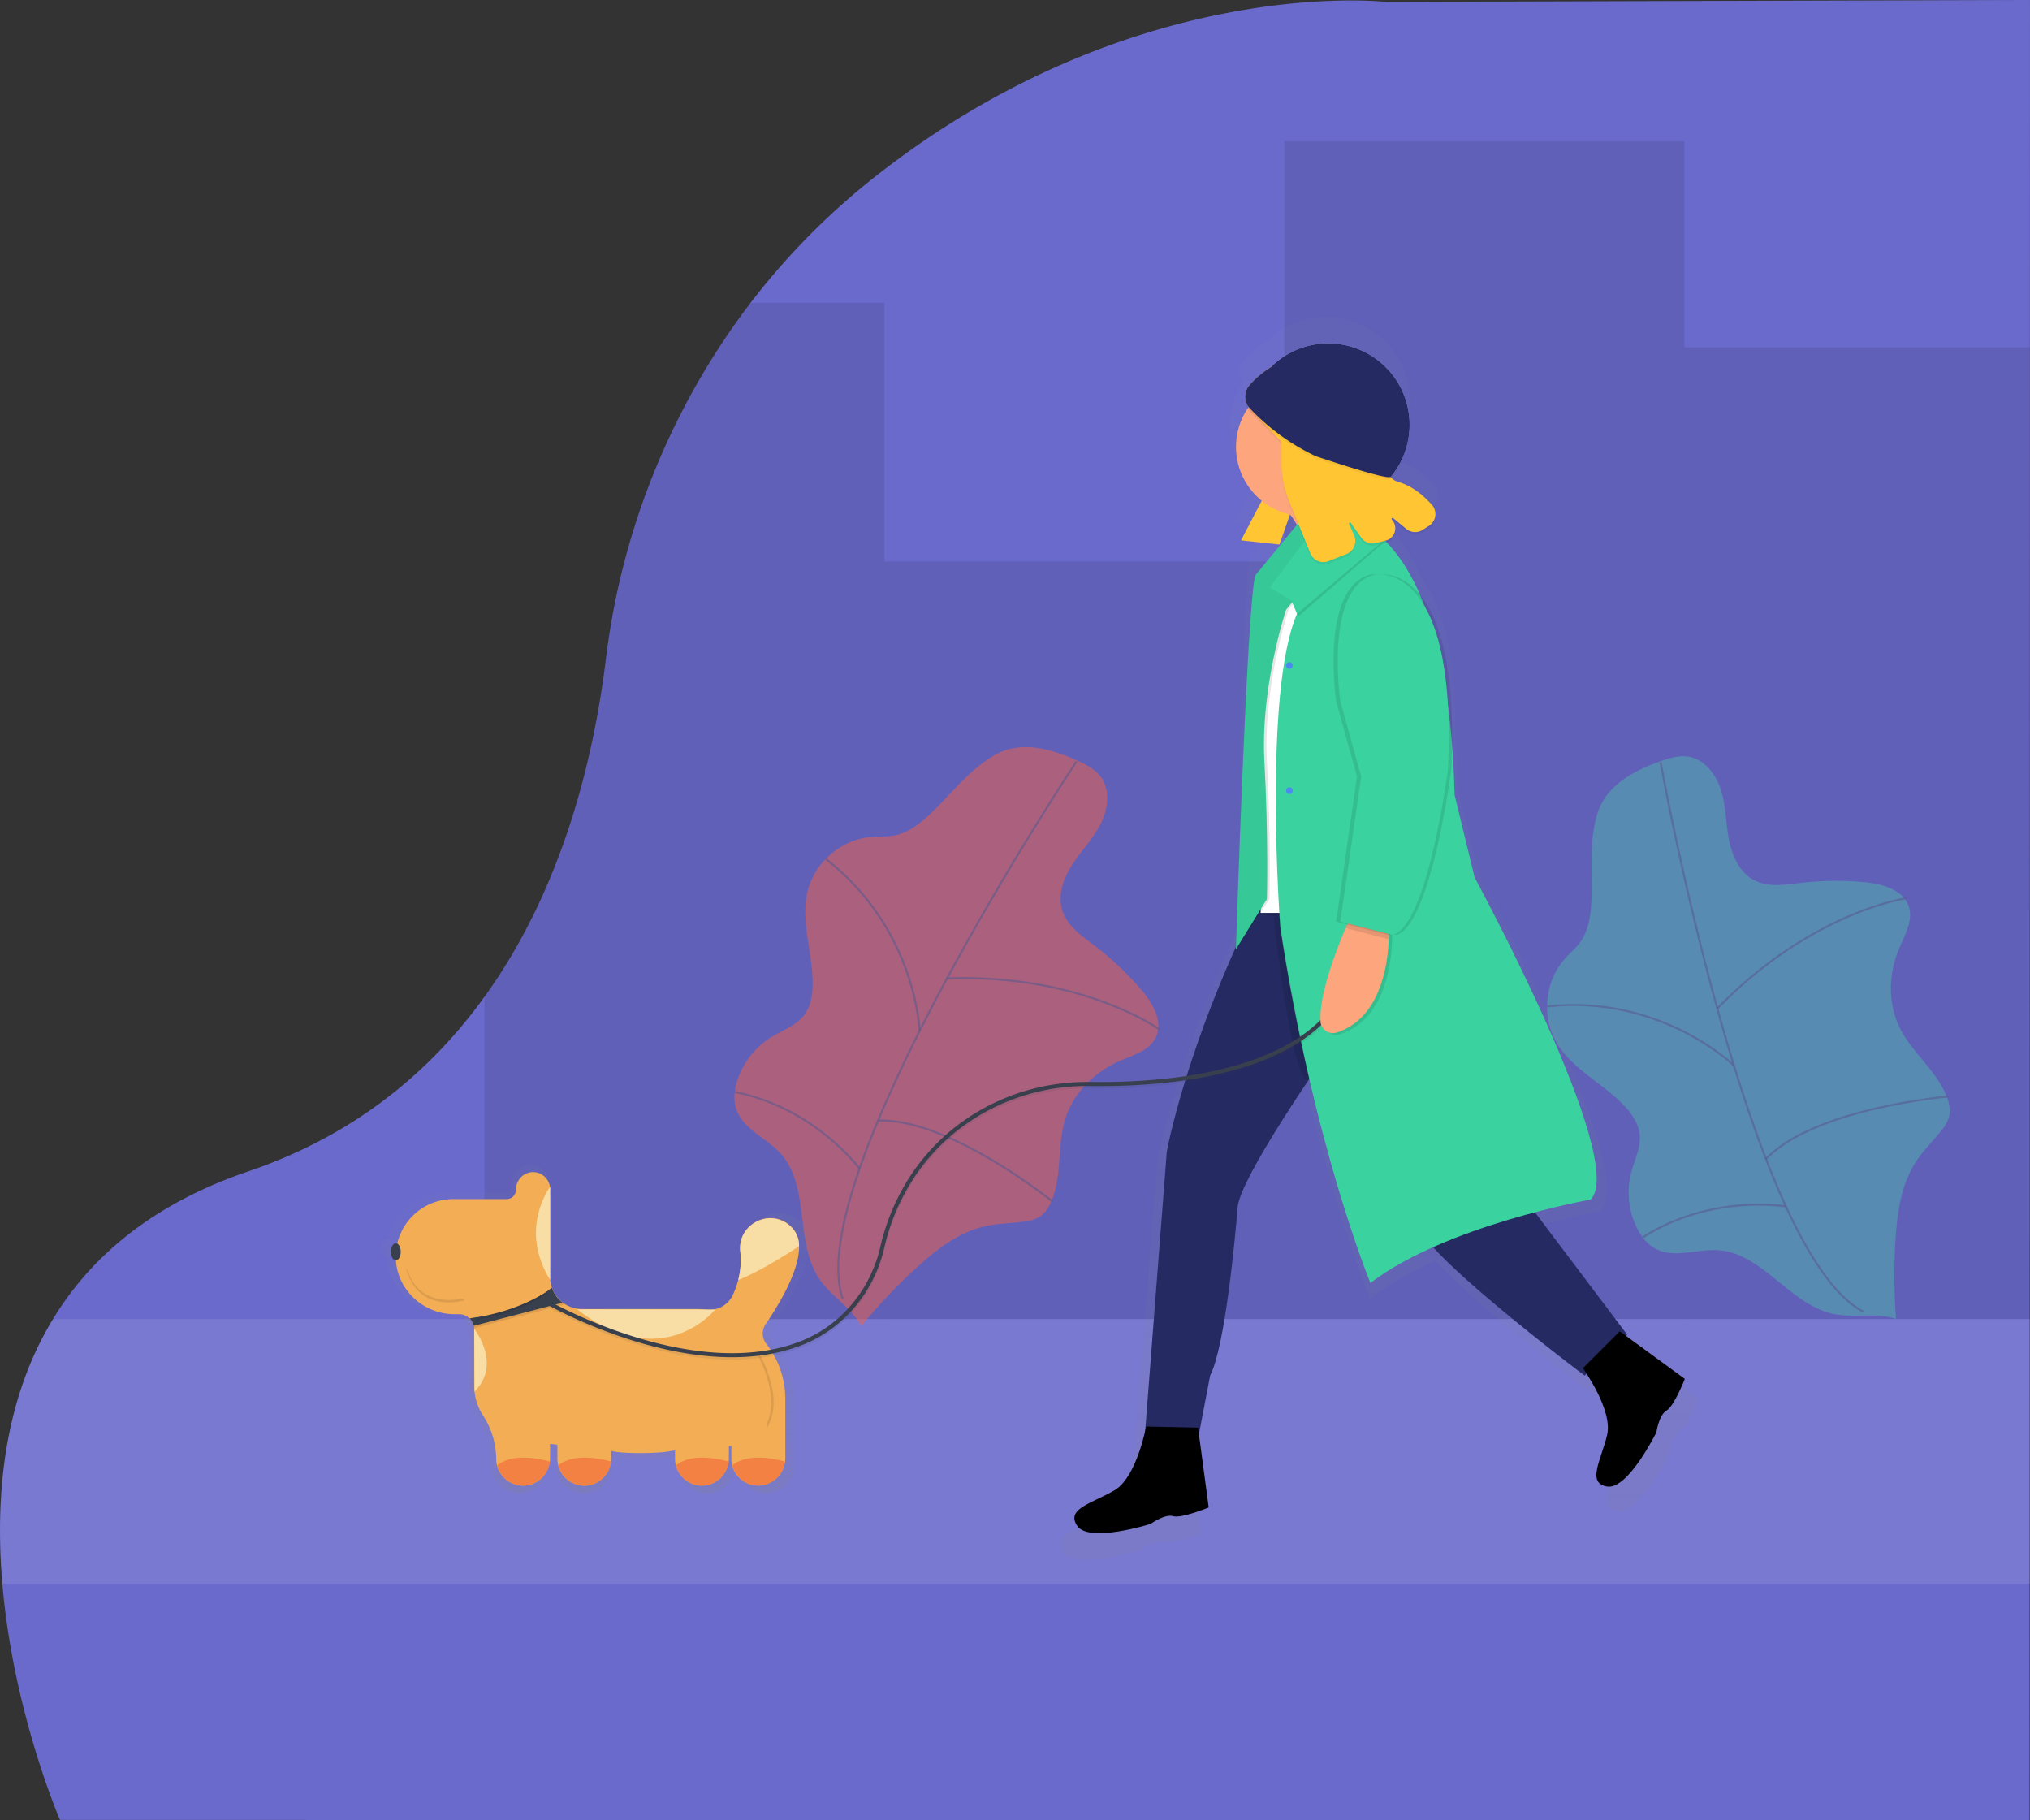 <svg id="055a5eb0-e5a3-4ad7-84a8-12c99e7e9f01" data-name="Layer 1" xmlns="http://www.w3.org/2000/svg" xmlns:xlink="http://www.w3.org/1999/xlink" width="1004.92" height="901" viewBox="0 0 1004.92 901"><rect x="0" y="0" width="1004.92" height="901" fill="#333333" stroke="none"/><defs><linearGradient id="13851b21-5c7e-4418-b79a-29db18fe8daa" x1="152.96" y1="771.64" x2="152.96" y2="156.39" gradientTransform="matrix(-1, 0, 0, 1, 1031, 0)" gradientUnits="userSpaceOnUse"><stop offset="0" stop-color="gray" stop-opacity="0.25"/><stop offset="0.54" stop-color="gray" stop-opacity="0.12"/><stop offset="1" stop-color="gray" stop-opacity="0.1"/></linearGradient><linearGradient id="36e805f1-701a-4052-9419-0c258f0605d2" x1="540.11" y1="738.57" x2="540.11" y2="575.92" xlink:href="#13851b21-5c7e-4418-b79a-29db18fe8daa"/><linearGradient id="e2c2fbe9-0b78-481b-99d3-eb0cac34f896" x1="456.49" y1="738.57" x2="456.49" y2="724.03" xlink:href="#13851b21-5c7e-4418-b79a-29db18fe8daa"/><linearGradient id="7181eea6-28e0-433c-8cae-ec0462d141c8" x1="485.72" y1="738.57" x2="485.72" y2="724.03" xlink:href="#13851b21-5c7e-4418-b79a-29db18fe8daa"/><linearGradient id="5656dd3f-7f87-4a40-a69f-23eccab34561" x1="546.71" y1="738.57" x2="546.71" y2="724.03" xlink:href="#13851b21-5c7e-4418-b79a-29db18fe8daa"/><linearGradient id="39d16d7a-47b7-44eb-88c1-8aa6e460b548" x1="578.48" y1="738.57" x2="578.48" y2="724.03" xlink:href="#13851b21-5c7e-4418-b79a-29db18fe8daa"/><linearGradient id="c14f205e-64fa-4b28-a744-13012914e473" x1="451.29" y1="631.9" x2="451.29" y2="599.87" xlink:href="#13851b21-5c7e-4418-b79a-29db18fe8daa"/><linearGradient id="1bebea28-0460-4cd9-bc0a-e665d5b771dc" x1="514.84" y1="662.35" x2="514.84" y2="647.08" xlink:href="#13851b21-5c7e-4418-b79a-29db18fe8daa"/><linearGradient id="c2d97ed5-1d91-4ec2-a5b3-cfc9efc868a0" x1="568.32" y1="631.83" x2="568.32" y2="583.55" xlink:href="#13851b21-5c7e-4418-b79a-29db18fe8daa"/><linearGradient id="eb06e314-5daa-4ae0-aa31-a160353d288c" x1="600.78" y1="689.69" x2="600.78" y2="657.25" xlink:href="#13851b21-5c7e-4418-b79a-29db18fe8daa"/><linearGradient id="10fc4c8e-7498-415f-a9dc-f7928ce2fa42" x1="581.17" y1="656.92" x2="581.17" y2="637.16" xlink:href="#13851b21-5c7e-4418-b79a-29db18fe8daa"/><linearGradient id="faec5815-a716-485b-96a8-17dbbb23f664" x1="582.35" y1="655.65" x2="582.35" y2="635.89" xlink:href="#13851b21-5c7e-4418-b79a-29db18fe8daa"/><linearGradient id="eb281225-b543-4fdd-8cd3-225987fa4297" x1="584.77" y1="652.62" x2="584.77" y2="638.43" xlink:href="#13851b21-5c7e-4418-b79a-29db18fe8daa"/><linearGradient id="35794b7d-5b4c-4402-8f0c-7492ed86ed21" x1="584.77" y1="651.35" x2="584.77" y2="637.16" xlink:href="#13851b21-5c7e-4418-b79a-29db18fe8daa"/><linearGradient id="c90e4e99-96ce-4034-b77f-58d530635c23" x1="616.75" y1="639.33" x2="616.75" y2="621.67" xlink:href="#13851b21-5c7e-4418-b79a-29db18fe8daa"/><linearGradient id="f2b29823-73e0-48ff-a121-000f1b936fd6" x1="616.75" y1="638.06" x2="616.75" y2="620.4" xlink:href="#13851b21-5c7e-4418-b79a-29db18fe8daa"/><linearGradient id="ef67873b-00d1-4308-8138-c7cc1ce3218b" x1="644.7" y1="621.67" x2="644.7" y2="612.77" gradientTransform="matrix(-1, 0, 0, 1, 835.92, 0.5)" xlink:href="#13851b21-5c7e-4418-b79a-29db18fe8daa"/><linearGradient id="e636516c-e96e-4578-9089-e429e8bd23e2" x1="452.99" y1="708.71" x2="452.99" y2="668.05" xlink:href="#13851b21-5c7e-4418-b79a-29db18fe8daa"/><linearGradient id="59f2d954-65e8-4adc-a706-b284af943401" x1="454.26" y1="708.71" x2="454.26" y2="668.05" xlink:href="#13851b21-5c7e-4418-b79a-29db18fe8daa"/></defs><title>modern woman</title><path d="M196.23,783.27c5.46,64,28.56,117,28.56,117l975,.22.2-901L881,.43S755.8-13.94,627.45,87.6q-6,4.75-11.79,9.77a350.13,350.13,0,0,0-49,52A363,363,0,0,0,495,325.78c-6.19,50.26-21.88,114.14-60.07,167.07q-2,2.71-4,5.4c-26.34,34.57-62.75,64-113,81.05-47.54,16.15-77.93,42.33-96.57,73C196.82,692.48,192.56,740.36,196.23,783.27Z" transform="translate(-195.08 0.5)" fill="#6a6acd"/><rect x="833.82" y="171.89" width="171" height="481" opacity="0.1"/><rect x="632.9" y="277.39" width="198" height="375" transform="translate(1268.72 930.27) rotate(-180)" opacity="0.1"/><path d="M434.9,492.91V652.39h198v-503H566.62a363,363,0,0,0-71.69,176.44C488.75,376.09,473.08,440,434.9,492.91Z" transform="translate(-195.08 0.5)" opacity="0.1"/><rect x="830.9" y="69.39" width="198" height="583" transform="translate(1664.72 722.27) rotate(-180)" opacity="0.1"/><path d="M196.31,783.39H1199.9v-131H221.35C196.88,692.6,192.63,740.48,196.31,783.39Z" transform="translate(-195.08 0.5)" fill="#fff" opacity="0.1"/><g opacity="0.5"><path d="M728.16,375.84c4.44,2,9,4.29,11.87,8.22,4.82,6.56,3.61,15.93-.08,23.19s-9.48,13.22-13.92,20-7.56,15.33-5,23.07,9.7,12.51,16.09,17.37A149.21,149.21,0,0,1,760,489.3c5.75,6.7,11.14,16,7.16,23.86-3.25,6.44-11.14,8.6-17.77,11.47C737,530,726.52,540.31,722.47,553.17c-4.12,13.09-1.54,27.75-6.72,40.46-1.31,3.23-3.22,6.37-6.19,8.21a18.63,18.63,0,0,1-7.17,2.23c-6.41.95-13,.91-19.29,2.28-13.2,2.85-24.35,11.51-34.31,20.63a281.8,281.8,0,0,0-27.39,28.87c-4.85-9.15-14.7-14.6-20.58-23.13-12.5-18.16-4.53-45.93-19.33-62.27-7-7.73-18.47-11.94-21.86-21.8-1.66-4.81-1-10.15.66-15a39.82,39.82,0,0,1,16.76-20.92c5.46-3.34,11.93-5.51,15.9-10.54,3.39-4.3,4.37-10,4.41-15.51.14-15.59-6.25-31.34-2.4-46.45,3.61-14.16,16.83-25.32,31.4-26.5,3.82-.31,7.7,0,11.46-.71,6.26-1.19,11.65-5.11,16.37-9.39,11.32-10.28,20.61-23.71,34.42-31C701.17,366,716,370.35,728.16,375.84Z" transform="translate(-195.08 0.5)" fill="#f55f44"/><path d="M728,376.34s-136.7,205.75-115.75,266" transform="translate(-195.08 0.5)" fill="#f55f44" stroke="#535461" stroke-miterlimit="10" opacity="0.6"/><path d="M769.34,509.21s-38.29-27.81-105.42-25.48" transform="translate(-195.08 0.5)" fill="#f55f44" stroke="#535461" stroke-miterlimit="10" opacity="0.6"/><path d="M650.32,509.8s-1.61-50.45-46.44-85.14" transform="translate(-195.08 0.5)" fill="#f55f44" stroke="#535461" stroke-miterlimit="10" opacity="0.6"/><path d="M716.25,594.3s-51.39-41.54-86.49-40.17" transform="translate(-195.08 0.5)" fill="#f55f44" stroke="#535461" stroke-miterlimit="10" opacity="0.6"/><path d="M620.62,578s-22.15-30.19-61.76-38" transform="translate(-195.08 0.5)" fill="#f55f44" stroke="#535461" stroke-miterlimit="10" opacity="0.6"/></g><g opacity="0.5"><path d="M1016.87,376.33c4.59-1.63,9.46-3.12,14.25-2.29,8,1.4,13.64,9,16,16.79s2.31,16.1,3.83,24.1,5.16,16.29,12.34,20.13,15.66,2.32,23.63,1.4a149.21,149.21,0,0,1,31.47-.29c8.79.85,19.1,3.82,21.68,12.26,2.11,6.9-2.08,13.92-4.88,20.57-5.23,12.43-5.65,27.14.34,39.23,6.09,12.3,18.1,21.1,23.16,33.85,1.28,3.24,2.09,6.83,1.22,10.2a18.63,18.63,0,0,1-3.63,6.58c-4,5.12-8.72,9.63-12.34,15-7.55,11.2-9.6,25.16-10.48,38.64a281.8,281.8,0,0,0,.22,39.79c-9.84-3.24-20.72-.35-30.86-2.44-21.59-4.45-35.07-30-57.06-31.56-10.4-.73-21.59,4.16-30.87-.6-4.52-2.32-7.73-6.65-9.88-11.26a39.82,39.82,0,0,1-2.39-26.7c1.63-6.19,4.8-12.24,4.18-18.61-.53-5.45-3.79-10.26-7.55-14.24C988.54,535.53,973,528.59,965.34,515c-7.2-12.72-5.38-29.93,4.31-40.86,2.54-2.87,5.56-5.33,7.78-8.45,3.69-5.19,4.87-11.75,5.31-18.11,1.05-15.25-1.54-31.38,3.39-46.19C990.61,387.94,1004.27,380.81,1016.87,376.33Z" transform="translate(-195.08 0.5)" fill="#4db6ac"/><path d="M1017.12,376.78s43.77,243.11,100.62,272.1" transform="translate(-195.08 0.5)" fill="none" stroke="#535461" stroke-miterlimit="10" opacity="0.6"/><path d="M1138.91,444.07s-46.88,6.44-93.72,54.59" transform="translate(-195.08 0.5)" fill="none" stroke="#535461" stroke-miterlimit="10" opacity="0.6"/><path d="M1053.43,526.88S1017.34,491.59,961,497.6" transform="translate(-195.08 0.5)" fill="none" stroke="#535461" stroke-miterlimit="10" opacity="0.6"/><path d="M1159.51,542.22s-65.84,5.59-90.22,30.88" transform="translate(-195.08 0.5)" fill="none" stroke="#535461" stroke-miterlimit="10" opacity="0.6"/><path d="M1079.19,596.64s-36.89-6.46-70.9,15.3" transform="translate(-195.08 0.5)" fill="none" stroke="#535461" stroke-miterlimit="10" opacity="0.6"/></g><g opacity="0.5"><path d="M741,749.39c9.37-5.55,14.31-24.08,15.79-30.61l11.17-144.35s8.39-47.77,40.25-115.83c.38-40.52,1.88-168.64,5.51-182.43L835.22,250a49.44,49.44,0,0,0-3.52-5.33h0l-5.5,15.55L806.33,258l10.72-20.49A35.8,35.8,0,0,1,810.32,189a8.81,8.81,0,0,1,.37-11.18,45.82,45.82,0,0,1,11.76-9.77,41.86,41.86,0,0,1,61.06,57.09,9.14,9.14,0,0,0,4.17,2.67c7.52,2.11,13.5,7.43,17.4,11.83a7.24,7.24,0,0,1-1.52,10.91l-3.25,2.07a7.23,7.23,0,0,1-8.48-.52l-6.72-5.55a.53.53,0,0,0-.73.78,6.53,6.53,0,0,1-3.18,10.81l-.14,0,.14.07-.19.16c6,6,12.27,14.82,17.86,27.7,9,10.95,17.19,33.1,16.61,77.57q1,12.15,1.33,26l10.36,42.73S1007,579.6,987.19,599c0,0-12,2.13-28.8,6.58l47.79,63.34-.66.63L1036,691.83s-5.61,14.24-9.5,16.4-5.18,11.22-5.18,11.22-14.68,29.78-25.47,28.06-3-13.81,0-26.76c2.35-10.07-6.53-25.37-10.59-31.67l-1.06,1s-56.74-42.62-78.44-66.47c-11.88,5.28-23.22,11.45-32.49,18.55,0,0-16.31-39.72-31.61-105.49l0,0-.13.2c-13.4,20-35.95,55.08-36.86,66-1.29,15.54-6.47,72.08-14.24,87.19l-5.61,29.35h-.34l5.2,38.92s-14.17,5.8-18.41,4.49-11.69,4-11.69,4-31.66,10-37.88,1S729.52,756.16,741,749.39Z" transform="translate(-195.08 0.5)" fill="url(#13851b21-5c7e-4418-b79a-29db18fe8daa)"/></g><circle cx="657.51" cy="210.25" r="40.06"/><path d="M948.6,591.12l52,69-21.06,20.24s-73-54.81-82.07-72.89a7.26,7.26,0,0,1-.93-3.1C896.57,590.71,948.6,591.12,948.6,591.12Z" transform="translate(-195.08 0.5)" fill="#252a62"/><path d="M852.38,520.09S809,582,807.78,596.9s-6.19,69-13.63,83.42l-5.37,28.08H761.94l10.74-138.76s9.5-54.1,47.08-128.43l47.49,26Z" transform="translate(-195.08 0.5)" fill="#252a62"/><rect x="819.14" y="290.27" width="37.99" height="161.06" transform="translate(1481.19 742.11) rotate(-180)" fill="#fff"/><path d="M823.48,444.52l-16.57,24.8s6.66-169.34,10.79-185l26.84-32.62,9.09,24L833,301.22s-12.8,38-10.74,75.16S823.48,444.52,823.48,444.52Z" transform="translate(-195.08 0.5)" opacity="0.1"/><polygon points="628.39 240.6 614.35 267.44 633.35 269.51 642.85 242.66 628.39 240.6" fill="#ffc533"/><circle cx="646.15" cy="221.19" r="34.28" fill="#fda57d"/><path d="M841.23,268.59s-3.3-11.56-12.39-19.82l32.21-8.26,7.85,17.76Z" transform="translate(-195.08 0.5)" fill="#fda57d"/><path d="M855.69,255s55.75-4.13,59.47,137.93l9.91,40.88s76.4,140.82,57.4,159.41c0,0-71.86,12.8-109,41.3,0,0-28.49-69.38-44.6-175.92,0,0-8.67-116,8.26-155.28l-8.26-19.82Z" transform="translate(-195.08 0.5)" fill="#3ad29f"/><path d="M822.24,444.52l-15.33,24.8s5.42-169.34,9.55-185l26.84-32.62,9.09,24-20.65,25.6s-12.8,38-10.74,75.16S822.24,444.52,822.24,444.52Z" transform="translate(-195.08 0.5)" fill="#3ad29f"/><path d="M822.24,444.52l-15.33,24.8s5.42-169.34,9.55-185l26.84-32.62,9.09,24-20.65,25.6s-12.8,38-10.74,75.16S822.24,444.52,822.24,444.52Z" transform="translate(-195.08 0.5)" opacity="0.05"/><circle cx="638.3" cy="329.39" r="1.65" fill="#4d8af0"/><circle cx="638.3" cy="391.33" r="1.65" fill="#4d8af0"/><path d="M996.92,658.44,1029.13,682s-5.37,13.63-9.09,15.69-5,10.74-5,10.74-14,28.49-24.37,26.84-2.89-13.22,0-25.6-12-33-12-33Z" transform="translate(-195.08 0.5)"/><path d="M788.15,706.1l5.28,39.54s-13.56,5.55-17.62,4.29-11.18,3.85-11.18,3.85-30.29,9.57-36.24,1,7.54-11.23,18.49-17.71,15.58-31.5,15.58-31.5Z" transform="translate(-195.08 0.5)"/><polygon points="686 267.65 643.05 304.81 641.82 303.99 685.18 267.24 686 267.65" opacity="0.1"/><polygon points="673.82 267.24 649.66 262.69 628.6 290.77 640.78 298.13 673.82 267.24" fill="#3ad29f"/><path d="M813.8,202.82l15.66,16.6v10.17A51.09,51.09,0,0,0,833.28,249l10.52,25.66a6.92,6.92,0,0,0,8.95,3.81l8.87-3.51a6.92,6.92,0,0,0,3.78-9.21L862.91,260a.51.51,0,0,1,.89-.5l5.06,7.2a6.92,6.92,0,0,0,7.34,2.73l4.89-1.22a6.25,6.25,0,0,0,3-10.34h0a.51.51,0,0,1,.7-.74l6.43,5.31a6.92,6.92,0,0,0,8.11.5l3.11-2a6.92,6.92,0,0,0,1.45-10.44c-3.72-4.21-9.45-9.3-16.64-11.32-7.55-2.12-10.25-15.44-11.17-26.46a37.76,37.76,0,0,0-24.26-32.41c-11.25-4.17-25.07-3.83-38.24,11A8.46,8.46,0,0,0,813.8,202.82Z" transform="translate(-195.08 0.5)" opacity="0.05"/><path d="M813.8,201.61l15.66,16.6v10.17a51.09,51.09,0,0,0,3.82,19.38l10.52,25.66a6.92,6.92,0,0,0,8.95,3.81l8.87-3.51a6.92,6.92,0,0,0,3.78-9.21l-2.49-5.67a.51.51,0,0,1,.89-.5l5.06,7.2a6.92,6.92,0,0,0,7.34,2.73l4.89-1.22a6.25,6.25,0,0,0,3-10.34h0a.51.51,0,0,1,.7-.74l6.43,5.31a6.92,6.92,0,0,0,8.11.5l3.11-2a6.9,6.9,0,0,0,1.5-10.38c-3.72-4.22-9.47-9.34-16.69-11.37C879.7,235.9,877,222.5,876.1,211.46a37.76,37.76,0,0,0-25-32.57c-11.08-3.86-24.54-3.21-37.39,11.23A8.5,8.5,0,0,0,813.8,201.61Z" transform="translate(-195.08 0.5)" fill="#ffc533"/><polygon points="633.29 451.83 633.42 453.91 625.03 452.87 625.47 451.83 633.29 451.83" opacity="0.1"/><path d="M828.64,453.4h-3.1s8.61,79.67,17,81.13l.65-1S829.46,468.68,828.64,453.4Z" transform="translate(-195.08 0.5)" opacity="0.1"/><path d="M813.61,191.42a44.11,44.11,0,0,1,11.24-9.35,40.05,40.05,0,0,1,58.43,54.63c-1.49,1.77-36.89-10.22-36.89-10.22a108.67,108.67,0,0,1-32.59-23.66h0c-.12-.13-.24-.27-.35-.41A8.44,8.44,0,0,1,813.61,191.42Z" transform="translate(-195.08 0.5)" opacity="0.05"/><path d="M813.61,190.21a44.11,44.11,0,0,1,11.24-9.35,40.05,40.05,0,0,1,58.43,54.63c-1.49,1.77-36.89-10.22-36.89-10.22a108.67,108.67,0,0,1-32.59-23.66h0c-.12-.13-.24-.27-.35-.41A8.44,8.44,0,0,1,813.61,190.21Z" transform="translate(-195.08 0.5)" fill="#252a62"/><g opacity="0.5"><path d="M386.3,620.2c.23,16.43,14.1,29.43,30.53,29.43h2.29a7.72,7.72,0,0,1,5.41,2.19,7.54,7.54,0,0,1,2.2,3.84,7.19,7.19,0,0,1,.23,1.82v29a29.07,29.07,0,0,0,4.6,15.73,41.57,41.57,0,0,1,6.84,22.39h0a14,14,0,0,0,14.24,14c7.69-.14,13.71-6.75,13.71-14.43v-7.26l3.81.44v7.27a14,14,0,0,0,14.24,14c7.69-.14,13.71-6.75,13.71-14.43v-3.67c3.81,1.59,25.41,1.59,31.41.05l1.63-.13v4.21a14,14,0,0,0,14.24,14c7.69-.14,13.71-6.75,13.71-14.43v-6l1.27-.11v6.61a14.17,14.17,0,0,0,.43,3.47,14,14,0,0,0,13.81,10.51,14.22,14.22,0,0,0,13.58-12.48,16.51,16.51,0,0,0,.13-2V693.78A46.51,46.51,0,0,0,578.42,665a8.62,8.62,0,0,1-.24-10.18c7.12-10.42,17.64-28,17.29-40.47a13.67,13.67,0,0,0-3.33-9.23l-.42-.44C581.48,594,563.45,602.42,565,617.16a41.35,41.35,0,0,1-1.08,14.74,45.11,45.11,0,0,1-2.86,7.9,13.4,13.4,0,0,1-13.71,7.62,47.38,47.38,0,0,0-5.73-.34H482.87a16.51,16.51,0,0,1-15.63-11.19,16,16,0,0,1-.89-5.32V584.82a8.9,8.9,0,0,0-9.17-8.89,8.65,8.65,0,0,0-6.14,2.86,9.56,9.56,0,0,0-2.48,6.41,4.71,4.71,0,0,1-4.71,4.71H416.16A29.85,29.85,0,0,0,386.3,620.2Z" transform="translate(-195.08 0.5)" fill="url(#36e805f1-701a-4052-9419-0c258f0605d2)"/><path d="M560.81,728.06a14,14,0,0,0,13.81,10.51,14.22,14.22,0,0,0,13.58-12.48C579.74,723.81,568,722.23,560.81,728.06Z" transform="translate(-195.08 0.5)" fill="url(#e2c2fbe9-0b78-481b-99d3-eb0cac34f896)"/><path d="M531.58,728.06a14,14,0,0,0,13.81,10.51A14.22,14.22,0,0,0,559,726.09C550.52,723.81,538.79,722.23,531.58,728.06Z" transform="translate(-195.08 0.5)" fill="url(#7181eea6-28e0-433c-8cae-ec0462d141c8)"/><path d="M470.59,728.06a14,14,0,0,0,13.81,10.51A14.22,14.22,0,0,0,498,726.09C489.53,723.81,477.8,722.23,470.59,728.06Z" transform="translate(-195.08 0.5)" fill="url(#5656dd3f-7f87-4a40-a69f-23eccab34561)"/><path d="M438.83,728.06a14,14,0,0,0,13.81,10.51,14.22,14.22,0,0,0,13.58-12.48C457.76,723.81,446,722.23,438.83,728.06Z" transform="translate(-195.08 0.5)" fill="url(#39d16d7a-47b7-44eb-88c1-8aa6e460b548)"/><path d="M563.94,631.9c9.87-4,21.92-11.22,31.54-17.52a13.67,13.67,0,0,0-3.33-9.23l-.42-.44C581.48,594,563.45,602.42,565,617.16A41.35,41.35,0,0,1,563.94,631.9Z" transform="translate(-195.08 0.5)" fill="url(#c14f205e-64fa-4b28-a744-13012914e473)"/><path d="M552,647.17s-27.19,34.22-71.66-.09" transform="translate(-195.08 0.5)" fill="url(#1bebea28-0460-4cd9-bc0a-e665d5b771dc)"/><path d="M466.35,583.55s-16.52,21.6,0,48.29" transform="translate(-195.08 0.5)" fill="url(#c2d97ed5-1d91-4ec2-a5b3-cfc9efc868a0)"/><path d="M427,657.25s14.55,18.08.18,32.44" transform="translate(-195.08 0.5)" fill="url(#eb06e314-5daa-4ae0-aa31-a160353d288c)"/><g opacity="0.1"><path d="M425.69,653.44c1.08,1,.71,2,1,3.48L474,644.54c-2.54-2-5.69-4.28-6.73-7.38C461.57,641.56,450.38,648.93,425.69,653.44Z" transform="translate(-195.08 0.5)" fill="url(#10fc4c8e-7498-415f-a9dc-f7928ce2fa42)"/></g><path d="M424.53,651.81a7.54,7.54,0,0,1,2.2,3.84l46-12a16.41,16.41,0,0,1-5.54-7.75C461.57,640.28,449.22,647.3,424.53,651.81Z" transform="translate(-195.08 0.5)" fill="url(#faec5815-a716-485b-96a8-17dbbb23f664)"/><path d="M465.51,638.43S451.1,649.26,427,652.62" transform="translate(-195.08 0.5)" opacity="0.1" fill="url(#eb281225-b543-4fdd-8cd3-225987fa4297)"/><path d="M465.51,637.16S451.1,648,427,651.35" transform="translate(-195.08 0.5)" fill="url(#35794b7d-5b4c-4402-8f0c-7492ed86ed21)"/><g opacity="0.1"><path d="M429.5,638.19s-24.14,7.62-30.5-16.52Z" transform="translate(-195.08 0.5)" fill="url(#c90e4e99-96ce-4034-b77f-58d530635c23)"/></g><path d="M429.5,636.92s-24.14,7.62-30.5-16.52Z" transform="translate(-195.08 0.5)" fill="url(#f2b29823-73e0-48ff-a121-000f1b936fd6)"/><ellipse cx="191.21" cy="617.72" rx="2.54" ry="4.45" fill="url(#ef67873b-00d1-4308-8138-c7cc1ce3218b)"/><path d="M578.8,708.71,573.72,668s15.25,24.14,5.08,40.66" transform="translate(-195.08 0.5)" opacity="0.1" fill="url(#e636516c-e96e-4578-9089-e429e8bd23e2)"/><path d="M572.45,668s15.25,24.14,5.08,40.66Z" transform="translate(-195.08 0.5)" fill="url(#59f2d954-65e8-4adc-a706-b284af943401)"/></g><path d="M391,621.89c.22,15.68,13.45,28.08,29.13,28.08h2.18a7.37,7.37,0,0,1,5.17,2.09,7.19,7.19,0,0,1,2.1,3.66,6.86,6.86,0,0,1,.22,1.73v27.68a27.74,27.74,0,0,0,4.39,15,39.66,39.66,0,0,1,6.52,21.36h0a13.35,13.35,0,0,0,13.59,13.34c7.34-.13,13.08-6.44,13.08-13.77v-6.92l3.64.42v6.94a13.35,13.35,0,0,0,13.59,13.34c7.34-.13,13.08-6.44,13.08-13.77v-3.5c3.64,1.52,24.25,1.52,30,0l1.55-.12v4a13.35,13.35,0,0,0,13.59,13.34c7.34-.13,13.08-6.44,13.08-13.77v-5.76l1.21-.11v6.3a13.52,13.52,0,0,0,.41,3.31,13.36,13.36,0,0,0,13.18,10,13.57,13.57,0,0,0,13-11.91,15.75,15.75,0,0,0,.12-1.87v-29a44.38,44.38,0,0,0-9.46-27.44,8.22,8.22,0,0,1-.23-9.71c6.79-9.94,16.83-26.72,16.5-38.62a13,13,0,0,0-3.18-8.8l-.4-.42c-9.77-10.23-27-2.18-25.49,11.88a39.46,39.46,0,0,1-1,14.06,43,43,0,0,1-2.73,7.54,12.79,12.79,0,0,1-13.08,7.27,45.21,45.21,0,0,0-5.47-.33H483.18a15.76,15.76,0,0,1-14.91-10.68,15.3,15.3,0,0,1-.85-5.08V588.14a8.49,8.49,0,0,0-8.75-8.49,8.26,8.26,0,0,0-5.86,2.73,9.12,9.12,0,0,0-2.36,6.11,4.5,4.5,0,0,1-4.5,4.5H419.52A28.48,28.48,0,0,0,391,621.89Z" transform="translate(-195.08 0.5)" fill="#f3ad55"/><path d="M557.55,724.82a13.36,13.36,0,0,0,13.18,10,13.57,13.57,0,0,0,13-11.91C575.61,720.76,564.42,719.25,557.55,724.82Z" transform="translate(-195.08 0.5)" fill="#f38143"/><path d="M529.66,724.82a13.36,13.36,0,0,0,13.18,10,13.57,13.57,0,0,0,13-11.91C547.73,720.76,536.54,719.25,529.66,724.82Z" transform="translate(-195.08 0.5)" fill="#f38143"/><path d="M471.46,724.82a13.36,13.36,0,0,0,13.18,10,13.57,13.57,0,0,0,13-11.91C489.53,720.76,478.34,719.25,471.46,724.82Z" transform="translate(-195.08 0.5)" fill="#f38143"/><path d="M441.15,724.82a13.36,13.36,0,0,0,13.18,10,13.57,13.57,0,0,0,13-11.91C459.22,720.76,448,719.25,441.15,724.82Z" transform="translate(-195.08 0.5)" fill="#f38143"/><path d="M560.53,633.06c9.42-3.78,20.92-10.71,30.09-16.72a13,13,0,0,0-3.18-8.8l-.4-.42c-9.77-10.23-27-2.18-25.49,11.88A39.46,39.46,0,0,1,560.53,633.06Z" transform="translate(-195.08 0.5)" fill="#f8dea5"/><path d="M549.13,647.63s-25.94,32.66-68.38-.08" transform="translate(-195.08 0.5)" fill="#f8dea5"/><path d="M467.41,586.93s-15.76,20.61,0,46.07" transform="translate(-195.08 0.5)" fill="#f8dea5"/><path d="M429.83,657.25s13.88,17.25.17,31" transform="translate(-195.08 0.5)" fill="#f8dea5"/><path d="M428.62,653.61c1,1,.68,1.9,1,3.32l45.08-11.81c-2.42-1.87-5.43-4.09-6.43-7C462.86,642.27,452.17,649.31,428.62,653.61Z" transform="translate(-195.08 0.5)" opacity="0.1"/><path d="M427.51,652.06a7.19,7.19,0,0,1,2.1,3.66l43.94-11.46a15.65,15.65,0,0,1-5.29-7.4C462.86,641.06,451.07,647.75,427.51,652.06Z" transform="translate(-195.08 0.5)" fill="#383f4d"/><path d="M466.61,639.29s-13.75,10.34-36.78,13.54" transform="translate(-195.08 0.5)" opacity="0.1"/><path d="M466.61,638.08s-13.75,10.34-36.78,13.54" transform="translate(-195.08 0.5)" fill="#f3ad55"/><path d="M425.25,643.06s-23,7.27-29.1-15.76Z" transform="translate(-195.08 0.5)" opacity="0.1"/><path d="M425.25,641.85s-23,7.27-29.1-15.76Z" transform="translate(-195.08 0.5)" fill="#f3ad55"/><ellipse cx="195.95" cy="619.56" rx="2.42" ry="4.24" fill="#383f4d"/><path d="M574.72,706.35l-4.85-38.8s14.55,23,4.85,38.8" transform="translate(-195.08 0.5)" opacity="0.1"/><path d="M568.66,667.55s14.55,23,4.85,38.8Z" transform="translate(-195.08 0.5)" fill="#f3ad55"/><path d="M467.41,646.06s71.22,40.23,124.29,19.45c20.53-8,35.31-26.14,40.19-47.64A106.81,106.81,0,0,1,646.09,584c19.23-30,53-47.33,88.63-46.82,36.91.52,106.19-4.49,126.51-47.36" transform="translate(-195.08 0.5)" fill="none" stroke="#383f4d" stroke-miterlimit="10" stroke-width="2" opacity="0.1"/><path d="M467.41,644.85s71.22,40.23,124.29,19.45c20.53-8,35.31-26.14,40.19-47.64a106.81,106.81,0,0,1,14.2-33.82c19.23-30,53-47.33,88.63-46.82,36.91.52,106.19-4.49,126.51-47.36" transform="translate(-195.08 0.5)" fill="none" stroke="#383f4d" stroke-miterlimit="10" stroke-width="2"/><path d="M884.18,458.56s2.93,43.63-25.75,52.82a6.13,6.13,0,0,1-8-5.45c-.48-7.42,1.89-22.7,15.56-53.56Z" transform="translate(-195.08 0.5)" opacity="0.1"/><path d="M882.53,457.73s2.93,43.63-25.75,52.82a6.13,6.13,0,0,1-8-5.45c-.48-7.42,1.89-22.7,15.56-53.56Z" transform="translate(-195.08 0.5)" fill="#fda57d"/><path d="M877.16,283.87s41.3-8.26,36.34,96.63c0,0-9.91,76.81-27.26,81.77l-26-6.61,10.32-71.86-10.32-37.17S852,290.48,877.16,283.87Z" transform="translate(-195.08 0.5)" opacity="0.1"/><path d="M873.44,283.87s41.3-8.26,36.34,96.63c0,0-9.91,76.81-27.26,81.77l-26-6.61,10.32-71.86-10.32-37.17S848.25,290.48,873.44,283.87Z" transform="translate(-195.08 0.5)" opacity="0.1"/><path d="M875.51,283.87s41.3-8.26,36.34,96.63c0,0-9.91,76.81-27.26,81.77l-26-6.61,10.32-71.86-10.32-37.17S850.32,290.48,875.51,283.87Z" transform="translate(-195.08 0.5)" fill="#3ad29f"/><polygon points="687.53 464.91 687.53 462.27 667.09 457.08 666.14 459.31 687.53 464.91" opacity="0.1"/></svg>